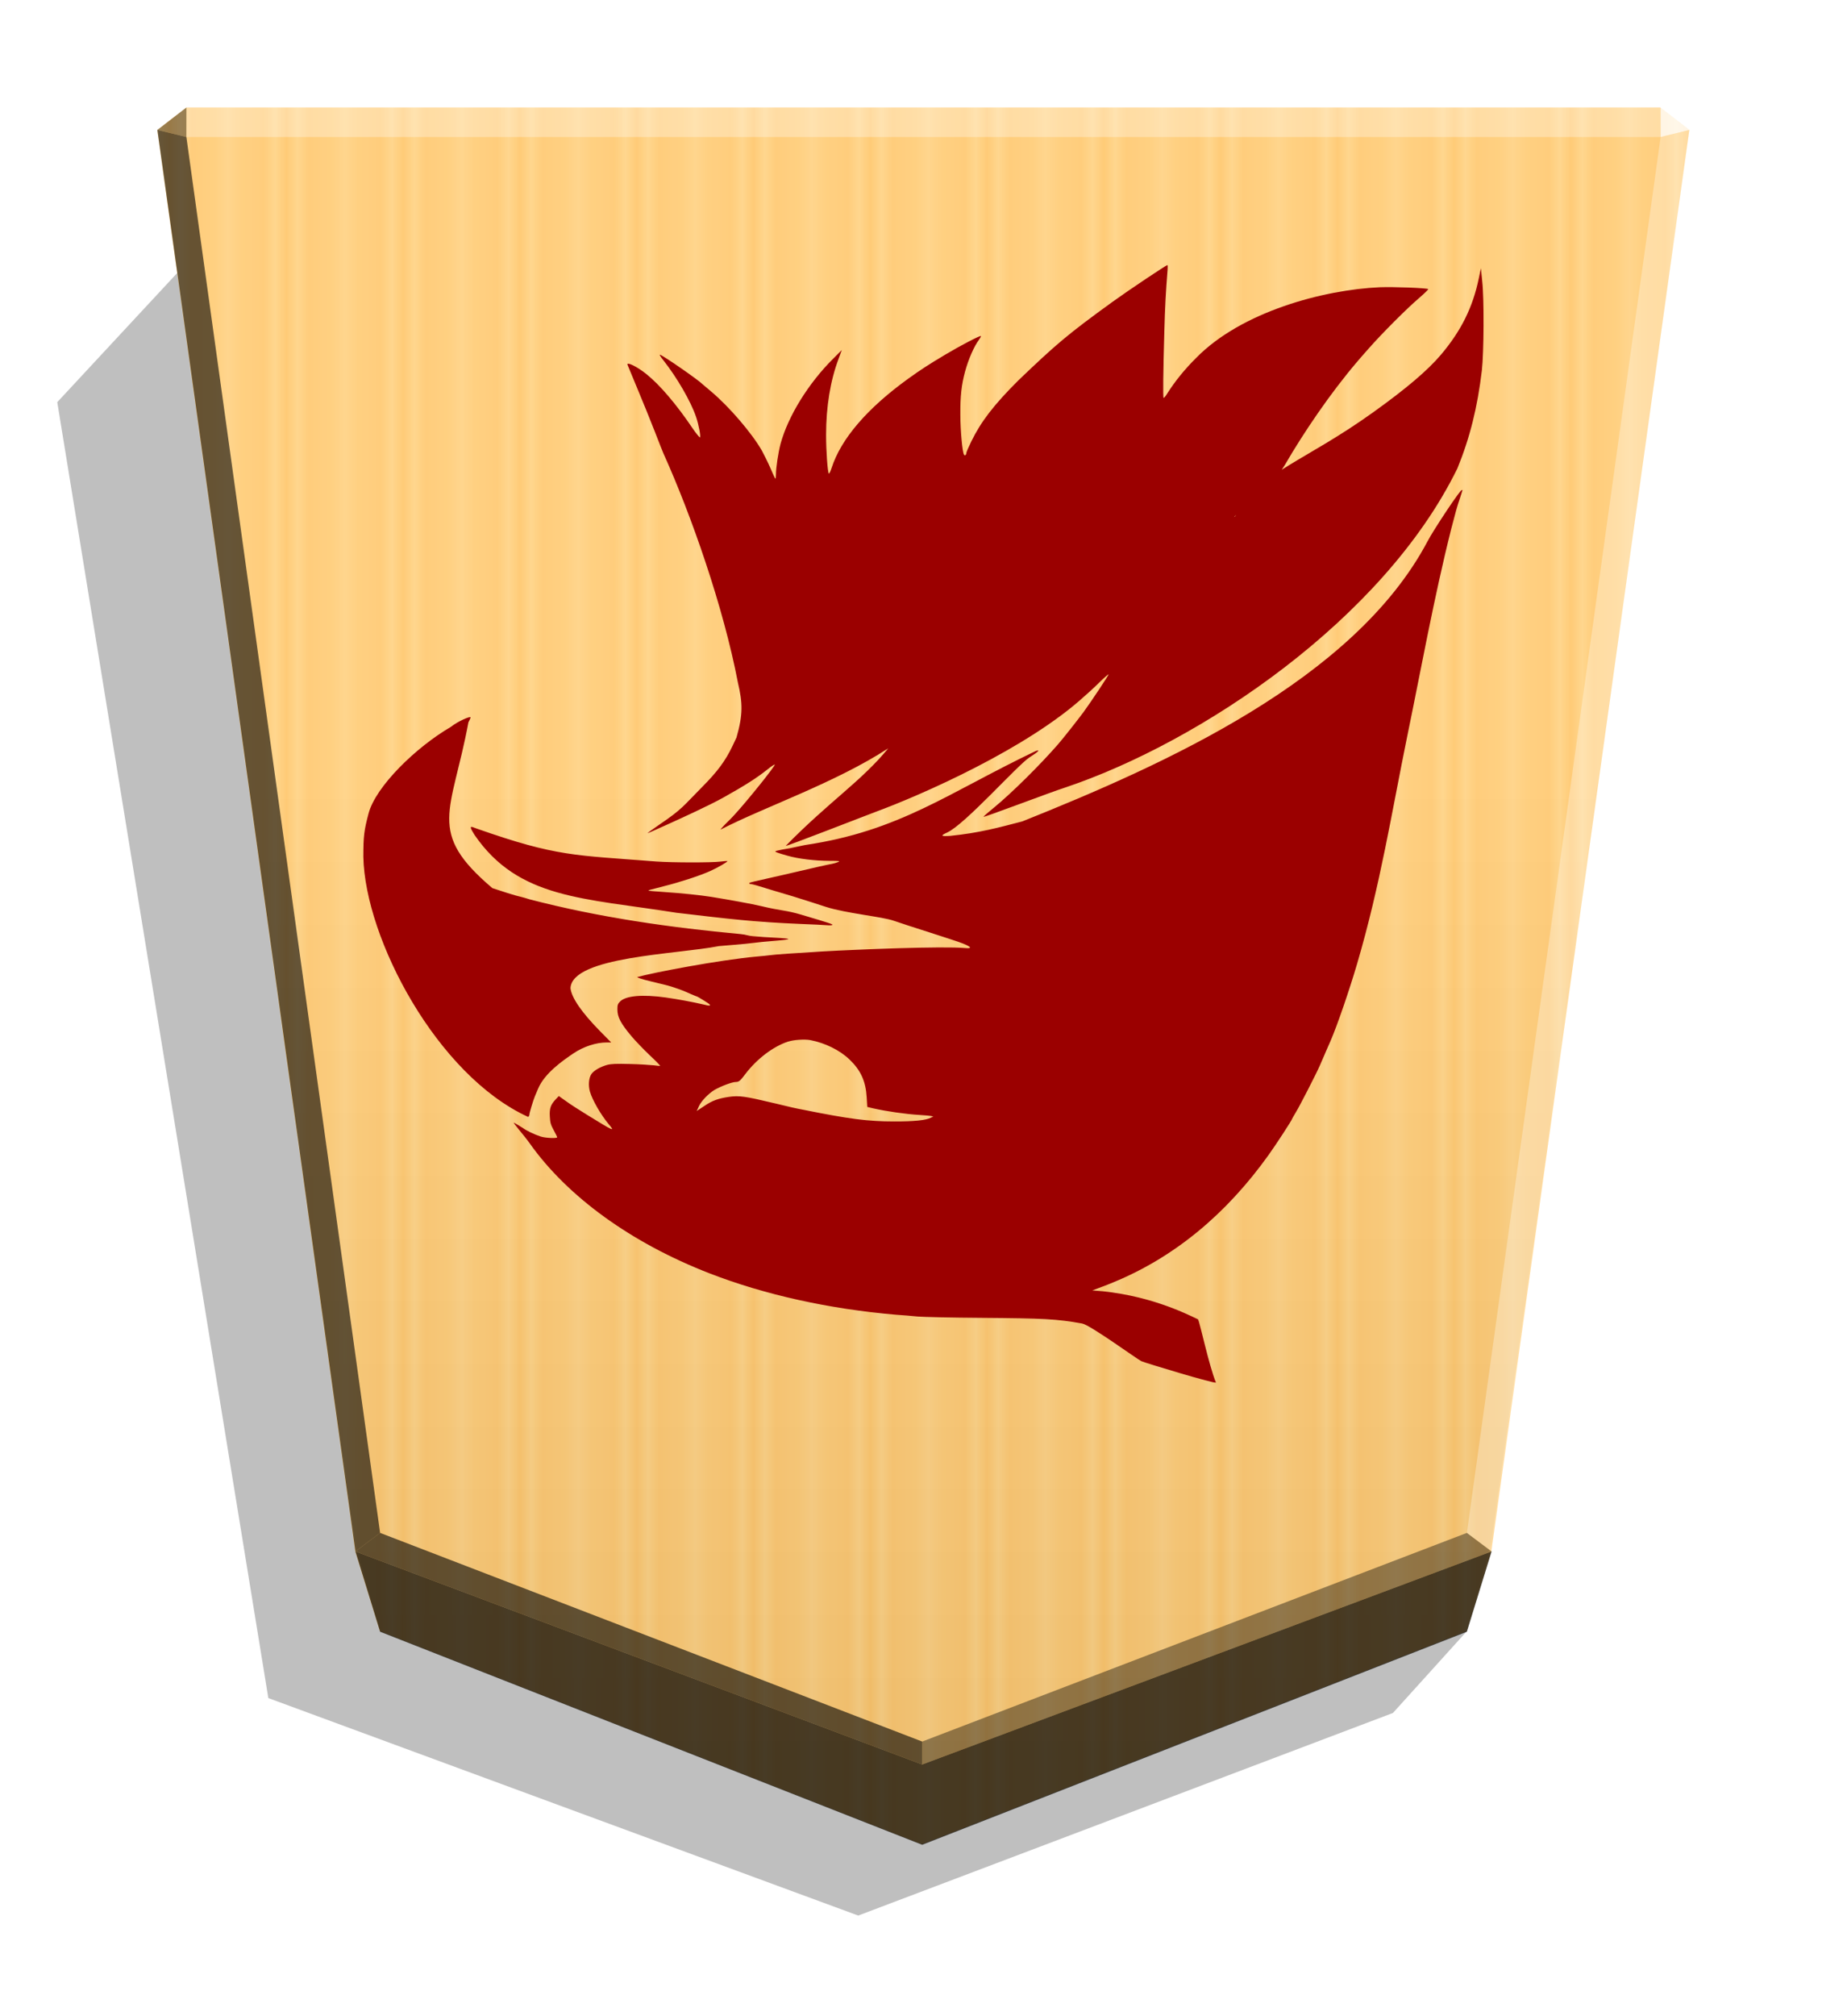 <?xml version="1.0" encoding="UTF-8" standalone="no"?>
<svg
   width="498.898"
   height="544.252"
   viewBox="0 0 1320 1440"
   version="1.1"
   id="svg73892"
   sodipodi:docname="1_FALCON.svg"
   inkscape:version="1.2 (dc2aedaf03, 2022-05-15)"
   xmlns:inkscape="http://www.inkscape.org/namespaces/inkscape"
   xmlns:sodipodi="http://sodipodi.sourceforge.net/DTD/sodipodi-0.dtd"
   xmlns="http://www.w3.org/2000/svg"
   xmlns:svg="http://www.w3.org/2000/svg">
  <sodipodi:namedview
     id="namedview73894"
     pagecolor="#ffffff"
     bordercolor="#666666"
     borderopacity="1.0"
     inkscape:showpageshadow="2"
     inkscape:pageopacity="0.0"
     inkscape:pagecheckerboard="0"
     inkscape:deskcolor="#d1d1d1"
     showgrid="false"
     inkscape:zoom="0.6894784"
     inkscape:cx="166.06757"
     inkscape:cy="129.80827"
     inkscape:window-width="1916"
     inkscape:window-height="2022"
     inkscape:window-x="5740"
     inkscape:window-y="0"
     inkscape:window-maximized="0"
     inkscape:current-layer="svg73892" />
  <style
     id="style73796"><![CDATA[.B{color-interpolation-filters:sRGB}.C{fill-opacity:.98}]]></style>
  <defs
     id="defs73842">
    <linearGradient
       id="A"
       x1="-1430.769"
       y1="-77.47"
       x2="-1409.955"
       y2="-77.47"
       spreadMethod="reflect"
       gradientUnits="userSpaceOnUse">
      <stop
         offset="0"
         stop-color="#ffd285"
         id="stop73798" />
      <stop
         offset=".232"
         stop-color="#ffcd79"
         id="stop73800" />
      <stop
         offset=".616"
         stop-color="#ffca73"
         id="stop73802" />
      <stop
         offset=".808"
         stop-color="#ffd386"
         id="stop73804" />
      <stop
         offset="1"
         stop-color="#ffc86e"
         id="stop73806" />
    </linearGradient>
    <filter
       id="B"
       x="-0.012"
       y="-0.01"
       width="1.023"
       height="1.02"
       class="B">
      <feGaussianBlur
         stdDeviation="2.441"
         id="feGaussianBlur73809" />
    </filter>
    <linearGradient
       id="C"
       x1="-904.556"
       y1="-406.052"
       x2="-904.556"
       y2="184.159"
       gradientUnits="userSpaceOnUse">
      <stop
         offset="0"
         id="stop73812" />
      <stop
         offset=".604"
         stop-color="#fff"
         id="stop73814" />
    </linearGradient>
    <filter
       inkscape:label="Combined Lighting"
       inkscape:menu="Bevels"
       inkscape:menu-tooltip="Basic specular bevel to use for building textures"
       style="color-interpolation-filters:sRGB;"
       id="filter2484"
       x="-0.053"
       y="-0.047"
       width="1.105"
       height="1.093">
      <feGaussianBlur
         stdDeviation="6"
         in="SourceGraphic"
         result="result0"
         id="feGaussianBlur2466" />
      <feDiffuseLighting
         lighting-color="rgb(255,255,255)"
         diffuseConstant="1"
         surfaceScale="4"
         result="result5"
         id="feDiffuseLighting2470">
        <feDistantLight
           elevation="45"
           azimuth="235"
           id="feDistantLight2468" />
      </feDiffuseLighting>
      <feComposite
         k1="1.4"
         in2="SourceGraphic"
         in="result5"
         result="fbSourceGraphic"
         operator="arithmetic"
         id="feComposite2472" />
      <feGaussianBlur
         result="result0"
         in="fbSourceGraphic"
         stdDeviation="6"
         id="feGaussianBlur2474" />
      <feSpecularLighting
         specularExponent="25"
         specularConstant="1"
         surfaceScale="4"
         lighting-color="rgb(255,255,255)"
         result="result1"
         in="result0"
         id="feSpecularLighting2478">
        <feDistantLight
           azimuth="235"
           elevation="45"
           id="feDistantLight2476" />
      </feSpecularLighting>
      <feComposite
         k3="1"
         k2="1"
         operator="arithmetic"
         in="fbSourceGraphic"
         in2="result1"
         result="result4"
         id="feComposite2480" />
      <feComposite
         operator="in"
         result="result2"
         in2="SourceGraphic"
         in="result4"
         id="feComposite2482" />
    </filter>
    <filter
       inkscape:label="Combined Lighting"
       inkscape:menu="Bevels"
       inkscape:menu-tooltip="Basic specular bevel to use for building textures"
       style="color-interpolation-filters:sRGB;"
       id="filter2462"
       x="-0.036"
       y="-0.036"
       width="1.072"
       height="1.072">
      <feGaussianBlur
         stdDeviation="6"
         in="SourceGraphic"
         result="result0"
         id="feGaussianBlur2444" />
      <feDiffuseLighting
         lighting-color="rgb(255,255,255)"
         diffuseConstant="1"
         surfaceScale="4"
         result="result5"
         id="feDiffuseLighting2448">
        <feDistantLight
           elevation="45"
           azimuth="235"
           id="feDistantLight2446" />
      </feDiffuseLighting>
      <feComposite
         k1="1.4"
         in2="SourceGraphic"
         in="result5"
         result="fbSourceGraphic"
         operator="arithmetic"
         id="feComposite2450" />
      <feGaussianBlur
         result="result0"
         in="fbSourceGraphic"
         stdDeviation="6"
         id="feGaussianBlur2452" />
      <feSpecularLighting
         specularExponent="25"
         specularConstant="1"
         surfaceScale="4"
         lighting-color="rgb(255,255,255)"
         result="result1"
         in="result0"
         id="feSpecularLighting2456">
        <feDistantLight
           azimuth="280"
           elevation="45"
           id="feDistantLight2454" />
      </feSpecularLighting>
      <feComposite
         k3="1"
         k2="1"
         operator="arithmetic"
         in="fbSourceGraphic"
         in2="result1"
         result="result4"
         id="feComposite2458" />
      <feComposite
         operator="in"
         result="result2"
         in2="SourceGraphic"
         in="result4"
         id="feComposite2460" />
    </filter>
  </defs>
  <path
     style="mix-blend-mode:multiply"
     d="M-2699.281 228.709l26.181 28.949 190.592 72.165 210.264-77.468 75.234-461.629-45.894-49.39z"
     transform="matrix(-2.005 0 0 2.005 -4364.078 706.823)"
     opacity=".5"
     filter="url(#B)"
     id="path73844" />
  <path
     d="M-1220.221-390.88l-194.139 75.893-8.809 28.459-70.567 506.333 10.349 7.986h525.404l10.348-7.986-70.567-506.333-8.809-28.459z"
     fill="url(#A)"
     transform="matrix(-2.005 0 0 -2.005 -1787.639 533.542)"
     id="path73846" />
  <path
     d="M-904.556-434.511l-194.139 75.893-8.809 31.887-70.567 502.905 10.349 7.986h525.404l10.349-7.986-70.567-502.905-8.809-31.887z"
     opacity=".25"
     fill="url(#C)"
     transform="matrix(-2.005 0 0 -2.005 -1154.688 446.055)"
     style="mix-blend-mode:overlay;filter:url(#filter2484)"
     id="path73848" />
  <path
     d="M133.204 97.854l.043-21.064-20.75 16.013 20.707 5.052zm932.803 1010.214l-17.664-13.248-389.274 149.021v16.402z"
     opacity=".4"
     id="path73850" />
  <path
     d="M253.993 1108.068l17.664-13.248 387.412 149.021v16.402z"
     opacity=".6"
     id="path73852" />
  <path
     d="M253.993 1108.068l17.664-13.248L133.204 97.854l-20.707-5.052z"
     opacity=".6"
     id="path73854" />
  <g
     fill="#fff"
     id="g73862">
    <path
       d="M1066.007 1108.068l-17.664-13.248 138.453-996.966 20.707-5.052z"
       opacity=".3"
       id="path73856" />
    <path
       d="M1186.796 97.854l-.043-21.064 20.75 16.013-20.707 5.052z"
       opacity=".8"
       id="path73858" />
    <path
       d="M1186.796 97.854H133.204l.043-21.064h1053.506l.043 21.064z"
       opacity=".3"
       id="path73860" />
  </g>
  <path
     d="M271.655 1165.416l-17.663-57.348 405.076 152.176 406.938-152.176-17.663 57.348-389.275 152.176-387.413-152.176z"
     opacity=".7"
     id="path73864" />
  <path
     style="fill:#9b0000;fill-opacity:1;stroke-width:0.664;filter:url(#filter2462)"
     d="m 834.389,193.345 c -1.168,14.783 -1.753,24.473 -2.286,43.997 -0.813,28.119 -0.991,46.378 -0.533,46.871 0.211,0.212 1.524,-1.295 2.827,-3.477 5.56,-8.712 12.286,-16.983 20.493,-25.141 32.452,-33.087 91.196,-48.664 131.217,-50.432 10.236,-0.381 33.258,0.533 34.575,1.295 0.33,0.199 -2.608,3.043 -6.533,6.444 -8.826,7.513 -26.658,25.398 -36.014,36.044 -3.825,4.348 -7.513,8.491 -8.164,9.365 -19.378,22.644 -38.578,51.111 -51.506,73.431 -9.146,15.817 -37.13,36.605 -36.258,37.473 0.165,0.164 1.753,-2.159 3.609,-5.138 16.304,-27.236 47.358,-35.077 95.412,-69.499 23.924,-17.137 39.039,-29.98 48.634,-41.305 14.351,-16.942 22.758,-33.901 26.976,-54.405 l 1.524,-7.287 0.94,9.263 c 1.448,13.162 1.168,51.162 -0.249,63.633 -3.172,26.572 -8.491,48.014 -17.503,70.067 -52.934,108.066 -183.797,195.485 -279.893,227.787 -10.919,3.477 -58.326,21.582 -58.796,21.044 -0.128,-0.127 3.391,-3.259 7.838,-6.855 12.189,-10.02 32.084,-29.641 45.358,-44.822 3.261,-3.696 14.43,-17.826 18.489,-23.355 5.443,-7.513 17.699,-25.854 17.699,-26.671 0,-0.406 -3.043,2.286 -6.858,6.01 -3.693,3.693 -8.275,7.838 -10.124,9.365 -40.843,37.455 -116.933,70.886 -150.267,83.098 -14.806,5.659 -63.063,24.437 -63.454,23.988 31.213,-31.828 54.116,-46.221 73.285,-69.679 -37.905,24.709 -88.849,42.017 -119.734,58.011 -0.33,0 1.092,-1.524 3.043,-3.609 1.956,-1.956 5.354,-5.217 7.287,-7.513 8.491,-9.152 28.945,-34.631 28.293,-35.283 -0.186,-0.184 -2.388,1.168 -4.923,3.261 -7.955,6.317 -16.038,11.488 -31.506,20.124 -10.025,5.659 -30.45,14.956 -39.88,19.213 -2.957,1.295 -7.292,3.261 -9.69,4.356 -2.388,1.092 -4.704,2.083 -4.923,2.083 -0.279,0 3.477,-2.738 8.387,-6.096 16.83,-11.435 16.69,-12.921 30.311,-26.587 11.224,-11.27 16.893,-18.88 22.037,-29.662 l 2.827,-6.01 c 4.755,-16.607 4.386,-24.773 1.016,-39.169 -10.257,-53.748 -33.236,-119.485 -53.223,-163.715 -0.33,-0.737 -3.172,-7.838 -6.297,-15.941 -3.172,-8.057 -8.712,-21.78 -12.403,-30.549 -3.609,-8.712 -6.731,-16.317 -6.947,-16.767 -0.991,-2.608 6.947,1.295 13.566,6.66 9.581,7.729 21.366,21.519 33.04,38.822 2.515,3.693 4.923,6.513 5.138,6.297 0.686,-0.686 -0.864,-9.146 -2.827,-14.742 -3.693,-10.897 -13.589,-28.058 -23.543,-40.609 -1.88,-2.286 -2.738,-3.914 -2.159,-3.696 3.172,1.219 27.641,18.189 30.328,21.041 0.185,0.19 2.957,2.515 6.076,5.138 13.073,10.998 29.175,29.732 36.414,42.392 1.524,2.827 4.26,8.28 6.01,12.301 1.753,4.044 3.261,7.513 3.609,7.62 0.217,0.216 0.406,-1.092 0.406,-3.043 0,-4.559 1.651,-15.591 3.261,-21.689 5.354,-19.746 19.893,-43.348 37.775,-61.049 l 6.01,-6.01 -2.286,6.226 c -5.86,15.532 -8.926,34.075 -8.926,54.405 -0.015,11.224 1.092,26.584 1.956,27.562 0.279,0.305 1.168,-1.448 1.956,-3.914 6.731,-20.955 25.571,-42.83 55.136,-64.096 8.821,-6.297 13.774,-9.581 26.411,-17.089 10.78,-6.444 24.658,-13.655 25.202,-13.109 0.179,0.178 -0.432,1.295 -1.295,2.515 -3.609,4.778 -7.62,13.98 -10.025,22.789 -2.609,9.69 -3.477,17.48 -3.391,31.21 0.062,11.499 1.448,26.345 2.609,28.219 0.61,0.94 1.651,0.185 1.651,-1.168 0,-0.61 1.651,-4.348 3.609,-8.387 6.876,-14.069 16.093,-26.093 33.584,-43.505 26.666,-25.522 35.045,-32.792 67.463,-56.217 11.628,-8.387 38.179,-26.137 39.075,-26.137 0.23,0 0.279,1.651 0.102,3.825 z m 210.821,156.566 c 0,0.211 -0.864,3.043 -1.956,6.297 -2.083,6.078 -2.827,8.926 -5.987,21.11 -12.525,49.582 -22.103,102.962 -31.478,148.144 -11.308,55.364 -19.266,106.257 -35.941,163.032 -5.443,18.547 -14.42,44.681 -19.154,55.452 -0.33,0.737 -1.041,2.388 -1.6,3.609 -0.584,1.168 -1.753,4.13 -2.738,6.317 -0.94,2.286 -2.388,5.56 -3.172,7.292 -2.515,5.768 -14.11,28.367 -17,33.127 -1.524,2.515 -2.738,4.691 -2.738,4.783 0,0.762 -11.072,17.785 -16.825,25.832 -30.501,42.622 -67.648,73.104 -110.681,90.832 -4.9,2.083 -11.803,4.575 -15.276,5.883 39.04,2.515 66.668,16.474 75.531,20.658 1.6,3.259 7.729,32.714 12.794,45.117 0.483,1.448 -51.466,-14.254 -53.305,-15.232 -3.477,-1.753 -36.623,-25.906 -42.305,-26.897 -18.169,-3.259 -27.128,-3.693 -72.057,-4.044 -20.823,-0.135 -41.296,-0.584 -45.488,-0.94 -4.26,-0.406 -11.224,-1.041 -15.603,-1.295 -47.891,-4.13 -93.816,-14.29 -133.154,-29.554 -55.874,-21.694 -101.428,-54.624 -128.598,-92.967 -3.693,-5.217 -11.933,-14.635 -11.29,-14.635 0.236,0 5.431,3.043 6.66,3.914 2.388,1.753 7.955,4.465 12.598,5.987 3.261,1.092 11.76,1.448 11.76,0.533 0,-0.305 -1.092,-2.609 -2.515,-5.126 -2.083,-3.825 -2.515,-5.334 -2.738,-9.685 -0.356,-5.888 0.61,-8.491 4.26,-12.36 l 2.159,-2.286 5.212,3.693 c 2.827,2.083 9.909,6.642 15.814,10.236 18.517,11.405 19.317,11.737 14.656,6.208 -5.646,-6.759 -11.638,-17.158 -13.424,-23.251 -1.295,-4.465 -0.864,-9.914 1.092,-12.664 1.88,-2.609 6.226,-5.016 11.044,-6.426 3.172,-0.813 6.444,-0.94 16.525,-0.686 6.947,0.191 14.564,0.66 16.937,0.94 2.388,0.356 4.488,0.533 4.559,0.381 0.154,-0.153 -3.261,-3.693 -7.729,-7.838 -4.348,-4.13 -10.025,-10.124 -12.586,-13.114 -7.955,-9.474 -10.234,-13.828 -10.234,-19.482 0,-3.043 0.279,-3.825 1.956,-5.56 4.13,-4.13 16.19,-5.126 32.562,-2.827 9.146,1.295 19.512,3.261 27.106,5.016 4.348,1.092 4.996,1.041 4.26,-0.102 -0.432,-0.61 -8.603,-5.659 -9.147,-5.659 -0.145,0 -1.88,-0.686 -3.825,-1.524 -5.791,-2.608 -7.163,-3.172 -14.46,-5.56 -3.825,-1.168 -8.057,-2.083 -14.26,-3.609 -6.878,-1.6 -10.785,-3.043 -9.909,-3.172 10.668,-3.043 58.292,-12.172 85.312,-14.625 3.825,-0.356 8.057,-0.762 9.263,-0.94 3.609,-0.533 18.301,-1.524 38.192,-2.738 25.88,-1.448 85.235,-3.825 101.373,-2.388 5.212,0.483 4.778,-0.686 -1.295,-3.172 -4.923,-2.083 -42.239,-13.668 -49.592,-16.337 -7.838,-2.827 -34.392,-5.337 -48.528,-9.914 -7.62,-2.515 -14.694,-4.691 -15.603,-5.016 -0.94,-0.33 -4.348,-1.295 -7.62,-2.388 -3.259,-0.94 -9.909,-2.957 -14.613,-4.356 -4.778,-1.448 -10.124,-3.043 -11.869,-3.609 -1.753,-0.533 -3.693,-0.94 -4.13,-0.94 -0.533,0 -0.94,-0.248 -0.94,-0.584 0,-0.305 1.753,-0.864 3.825,-1.295 2.083,-0.432 11.588,-2.609 21.084,-4.783 24.089,-5.659 30.623,-7.077 34.205,-7.729 1.295,-0.242 3.261,-0.813 4.348,-1.295 1.753,-0.762 1.092,-0.864 -6.01,-0.864 -10.785,-0.035 -22.342,-1.448 -30.197,-3.693 -6.878,-1.956 -8.598,-2.609 -8.598,-3.043 0,-0.279 2.159,-0.813 4.778,-1.295 4.488,-0.737 7.404,-1.295 16.429,-3.261 68.01,-10.048 102.639,-37.517 164.992,-67.203 3.391,-1.092 1.88,0.483 -4.704,4.691 -8.598,5.659 -46.112,47.92 -58.728,53.571 -4.996,2.286 -4.559,2.827 2.286,2.388 20.871,-2.159 34.218,-5.842 51.477,-10.338 101.371,-40.563 237.091,-100.975 289.555,-199.995 4.465,-8.598 24.493,-38.518 24.493,-36.579 z M 563.298,743.887 c -10.678,3.477 -22.448,12.426 -30.623,23.216 -3.693,4.892 -4.559,5.659 -6.876,5.659 -2.609,0 -10.932,3.172 -15.316,5.768 -4.26,2.609 -9.263,7.844 -10.942,11.448 -0.61,1.295 -1.168,2.738 -1.448,3.043 -0.381,0.686 -0.483,0.737 5.354,-3.172 5.646,-3.825 10.025,-5.337 17.351,-6.426 7.612,-1.092 11.389,-0.533 33.336,4.691 10.124,2.515 15.199,3.609 19.266,4.356 33.518,6.759 46.9,8.491 65.746,8.491 13.988,0.036 22.642,-0.813 26.236,-2.738 l 1.651,-0.813 -1.651,-0.356 c -0.94,-0.192 -4.704,-0.533 -8.28,-0.737 -10.025,-0.61 -23.691,-2.609 -32.94,-4.691 l -4.348,-1.041 -0.406,-6.759 c -0.66,-11.62 -4.26,-19.416 -12.319,-27.149 -6.947,-6.642 -17.31,-11.76 -27.988,-13.82 -4.044,-0.737 -11.737,-0.249 -15.707,1.041 z M 336.213,512.714 c 0,0.279 -0.61,1.651 -1.448,3.172 -12.042,64.746 -30.216,78.292 17.135,118.432 7.094,2.388 14.501,4.691 16.492,5.217 1.956,0.533 6.513,1.6 9.909,2.738 49.814,13.025 101.573,20.31 151.094,24.867 4.044,0.381 4.778,1.168 8.821,1.524 4.044,0.381 11.399,0.864 16.408,1.092 4.996,0.236 8.925,0.66 8.821,0.914 -0.166,0.279 -2.738,0.686 -5.791,0.914 -3.043,0.235 -8.598,0.711 -12.454,1.092 -3.825,0.356 -6.444,0.813 -12.825,1.448 -6.444,0.584 -14.76,1.295 -18.585,1.6 -30.24,5.939 -104.939,7.379 -106.092,30.038 0.762,6.855 8.057,17.394 21.156,30.731 l 7.958,8.057 h -3.261 c -7.62,0 -16.591,2.957 -23.807,7.838 -7.729,5.217 -20.477,14.145 -25.103,25.001 -0.991,2.388 -2.083,4.895 -2.388,5.659 -1.168,2.827 -3.914,11.839 -3.914,13.045 0,0.686 -0.432,1.448 -0.94,1.6 -65.026,-29.736 -116.445,-127.151 -117.724,-185.62 0,-14.755 0.483,-18.763 3.693,-30.962 5.138,-19.588 34.218,-47.621 58.704,-61.865 5.354,-4.26 14.216,-7.955 14.216,-6.871 z m 1.346,77.924 c 0.584,0.173 1.88,0.686 2.957,1.092 57.937,20.371 70.108,18.946 128.605,23.581 11.346,0.813 39.4,0.864 45.778,0.052 2.515,-0.33 4.778,-0.483 4.923,-0.356 0.483,0.432 -6.878,4.691 -12.189,7.077 -7.513,3.393 -21.582,7.953 -32.875,10.78 -10.965,2.827 -11.582,2.957 -11.219,3.261 0.147,0.14 5.431,0.61 11.885,1.041 11.435,0.737 25.049,2.159 32.875,3.391 12.159,1.956 29.136,5.016 35.862,6.642 14.585,3.477 17.59,2.827 28.51,6.096 20.218,5.987 22.565,6.759 22.21,7.292 -0.179,0.305 -1.88,0.406 -3.825,0.231 -1.88,-0.161 -10.34,-0.61 -18.755,-0.914 -34.097,-1.448 -50.849,-3.533 -88.864,-7.998 -66.414,-10.587 -112.803,-9.748 -144.273,-55.558 -3.043,-4.783 -3.391,-6.208 -1.651,-5.659 z"
     id="path51227"
     sodipodi:nodetypes="ccscccsccccscscccccccccccsscccccccsccccscsccccccccccccccccscscccccscccsccscscccsccccccccscccsccccccccccccsscscsccccccccsccscsccccscccccscccccccscssccccccsccccccccccccsccccccccccscccsccccccccccccsscsccccscccsccccccccccccccccccscccccc" />
</svg>
